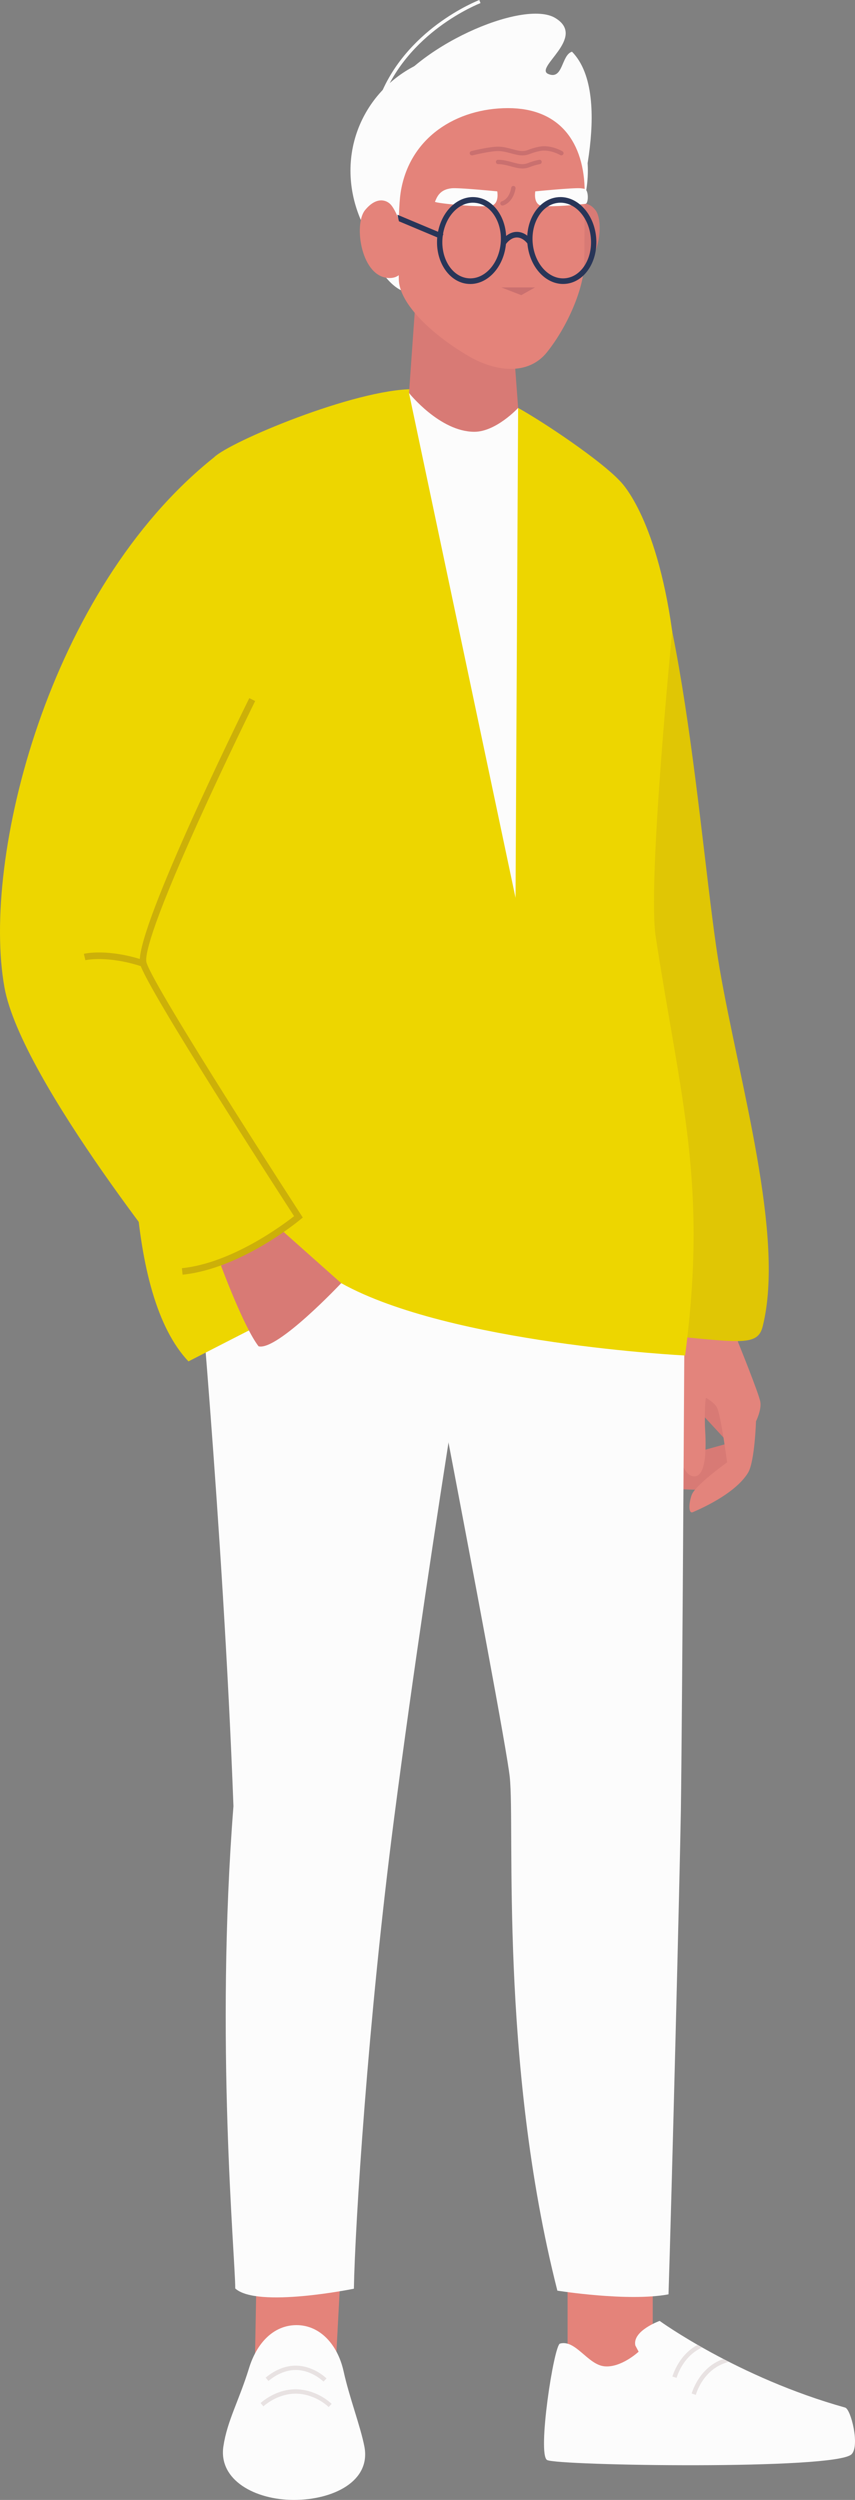<svg xmlns="http://www.w3.org/2000/svg" width="369.62" height="1080" viewBox="0 0 369.62 1080"><rect x="0" y="0" width="369.62" height="1080" fill="#808080" stroke="none"/><g id="a"/><g id="b"><g id="c"><g id="d"><path d="M156.96 93.93c-1.02-12.6-4.22-48.18 9.18-50.12C178.19 20.52 226.22-.62 240.07 7.79c13.85 8.41-9.44 21.52-3.01 24.19 6.43 2.67 5.55-8.19 10.21-9.65 18.8 19.15.57 74.25.57 74.25l-56.73-26.09s.01 55.8-13.98 55.86c-8 .03-18.75-14.77-20.18-32.41z" fill="#fcfcfc"/><path d="M164.38 45.54l-1.36-.44c5.45-16.67 17.17-28.04 26.05-34.65C198.68 3.3 207.12.03 207.21.0l.51 1.34c-.08.03-8.38 3.24-17.83 10.28-8.69 6.48-20.18 17.62-25.51 33.92z" fill="#fcfcfc"/><g id="e"><g id="f"><g><path d="M300.26 627.57l-2.09.13s-8.24 12.11-7.59 14.42c.65 2.31 22.78 1.2 22.78 1.2.0.0 10.04-7.14 8.89-16.4-.55-4.39-9.13-25.58-12.12-28.59-7.17-7.21-11.96 6.92-11.96 6.92l16.87 18.24-14.78 4.09z" fill="#d87a75"/><path d="M286.2 551.76s5.93 11.69 5.05 14.45c-.88 2.75-2.84 10.14-3.3 19.41-.46 9.27 3.87 28.39 4.12 31.27.25 2.88 1.34 21.38 8.32 20.9 6.33-.44 4.34-20.14 4.35-21.85.0-1.71-.37-13.84 1.34-13.84s7.65-25.97.91-33.75c-6.74-7.79-20.79-16.58-20.79-16.58z" fill="#e3847c"/><path d="M302.97 602.69s5.07 2.28 6.85 5.14c1.77 2.86 4.51 23.93 4.51 23.93.0.0-13.92 9.92-15.34 14.14-1.42 4.22-1.25 8.14.51 7.38 9.54-4.1 19.73-10.14 23.91-17.09 2.87-4.78 3.41-22.17 3.41-22.17.0.0 2.44-4.86 1.88-8.35-.56-3.49-9.66-25.91-9.66-25.91l-4.77-32-28.07 4 16.77 50.94z" fill="#e3847c"/></g><path d="M266.13 210.57c28.53 22.11 36.48 158.61 44.96 207.83 8.5 49.37 28.36 115.89 18.62 154.63-2.03 8.09-8.46 7.14-37.81 4.24-12.64-24.87-7.47-98.24-7.47-98.24.0.0-87.41-259.2-18.3-268.47z" fill="#e0c605"/><g><g id="g"><g id="h"><path d="M245.37 1016.98 267.28 1036.95 282.18 1009.05V974.19L245.37 972.76V1016.98z" fill="#e4837a"/><path d="M163.51 465.51s54.55 280.37 56.86 302.18c2.3 21.81-4.59 122.87 20.58 221.9.0.0 30.52 4.88 48.05 1.59 1.33-41 4.92-182.43 5.34-209.07.6-37.79 1.81-252.07 1.81-252.07.0.0-111.01-116.97-132.64-64.53z" fill="#fcfcfc"/><g><path d="M242.09 1012.45c-2.66.73-9.88 47.85-5.58 50.31 4.3 2.45 124.63 4.37 131.61-2.48 3.67-3.59-.24-19.48-2.76-20.18-46.45-12.98-80.19-37.44-80.19-37.44.0.0-11.89 4.26-10.51 10.62l1.42 2.68s-7.5 7-14.75 6.32c-7.25-.68-12.49-11.67-19.25-9.82z" fill="#fcfcfc"/><path d="M312.7 1019.1c-1.39.5-2.72 1.13-3.94 1.89-6.33 3.94-8.93 10.43-9.76 13.04l1.8.57c.76-2.41 3.15-8.4 8.95-12 1.6-.99 3.4-1.75 5.3-2.26l-2.36-1.23z" fill="#e8e2e2"/><path d="M301.57 1013.01c-.39.2-.76.42-1.13.65-6.33 3.94-8.93 10.43-9.76 13.03l1.8.57c.76-2.41 3.15-8.4 8.95-12 .67-.42 1.38-.79 2.11-1.13.37.21-1.98-1.13-1.98-1.13z" fill="#e8e2e2"/></g></g><g id="i"><path d="M144.9 1026.32 110.27 1016.87 111.08 972.51 147.74 972.52 144.9 1026.32z" fill="#e4837a"/><path d="M84.11 527.79s12.28 131.3 16.81 252.5c-7.94 101.31.75 194.41.78 208.36 9.5 8.62 51.29.1 51.29.1.43-26.53 6.14-116.88 17.39-203.3 16.52-126.93 40.5-266.57 40.5-266.57.0.0-105.72-43.76-126.78 8.91z" fill="#fcfcfc"/><g><path d="M96.57 1056.85c-2.17 14.54 13.64 23.15 30.47 23.15s33.45-7.96 30.47-23.15c-1.75-8.9-6.42-20.88-8.98-32.45-2.57-11.59-10.25-19.92-20.34-19.92s-17.26 7.97-20.5 18.49c-4.39 14.24-9.46 22.79-11.12 33.89z" fill="#fcfcfc"/><path d="M139.87 1028.88l1.28-1.39c-3.75-3.45-8.73-5.51-13.33-5.51-6.23.0-11.15 3.64-12.98 5.2l1.23 1.43c1.67-1.43 6.15-4.75 11.75-4.75 6.13.0 10.77 3.84 12.05 5.02z" fill="#e8e2e2"/><path d="M142.09 1039.88l1.28-1.39c-4.27-3.94-10.09-6.29-15.57-6.29-7.46.0-13.09 4.14-15.16 5.93l1.23 1.43c1.92-1.65 7.11-5.47 13.94-5.47 5.02.0 10.37 2.16 14.3 5.79z" fill="#e8e2e2"/></g></g></g><path d="M92.54 197.57c6.69-6.66 60.71-29.45 86.18-29.45.67.0 26.97 4.3 27.93 4.58 4.98 1.43 12.63 1.64 17.35 3.53 11.91 6.67 35.78 22.8 43.87 31.44h0s15.64 14.27 22.73 65.07c0 0-10.75 108.43-7.13 131.94 10.83 70.52 22.48 106.4 12.7 180.91.0.0-101.57-5.02-148.66-31.25.0.0-51.96 26.59-66.04 33.8-54.3-57.46-.53-310.55 11.08-390.57z" fill="#edd600"/></g><g><path d="M95.54 546.74l25.35-16.05 26.61 23.66s-27.67 29.39-35.72 27.27c-6.42-8.28-16.25-34.88-16.25-34.88z" fill="#d87a75"/><path d="M120.88 530.69l-39.43 24.94S9.23 467.2 1.92 426.54c-9.98-55.52 18.79-171.7 90.62-228.97 22.88 6.31 27.16 51.92 25.54 97.02-1.71 47.4-55.64 120.33-55.64 120.33l58.45 115.77z" fill="#edd600"/><g><path d="M78.94 550.68c25.18-2.59 49.95-23.03 50.99-23.9l.96-.8-.68-1.05c-.63-.98-63.42-97.77-66.87-109.07-.77-2.52 1.08-13.72 22.13-60.39 12.06-26.73 24.72-52.36 24.84-52.62l-2.54-1.25c-5.21 10.54-50.76 103.27-47.15 115.09 3.41 11.15 59.22 97.46 66.51 108.71-4.85 3.81-26.91 20.26-48.49 22.48l.29 2.82z" fill="#ccb009"/><path d="M61.55 417.61l.89-2.69c-15.83-5.26-25.77-2.96-26.19-2.86l.66 2.75-.33-1.38.33 1.38c.1-.02 9.64-2.18 24.63 2.8z" fill="#ccb009"/></g></g><path d="M176.81 169.77 222.87 387.88 223.99 176.23 176.81 169.77z" fill="#fcfcfc"/><g id="j"><g id="k"><g id="l"><path d="M176.81 169.77s13.32 16.77 28.26 16.77c9.4.0 18.93-10.31 18.93-10.31l-3.95-53.01-39.42-7.25-3.81 53.8z" fill="#d87a75"/></g></g><g id="m"><path id="n" d="M151.51 73.71c0 28.1 22.97 53.8 51.31 53.8s51.31-25.7 51.31-53.8-22.97-50.87-51.31-50.87-51.31 22.78-51.31 50.87z" fill="#fcfcfc"/><g id="o"><path d="M248.41 88.91s5.11-3.3 9.07 1.97c3.96 5.28 1.32 25.06-8.57 25.06s-.5-27.03-.5-27.03z" fill="#d87a75"/><path d="M169.08 88.57c-1.84-2.23-6.38-3.85-11.33 2.29-4.93 6.16-1.65 29.25 10.7 29.25s5.66-25.47.63-31.55z" fill="#e4837a"/><path d="M173.16 83.42c3.64-24.17 24.36-36.71 46.48-36.71s33.14 14.53 33.14 36.71c0 0-.17 28.31-.17 29.69.0 11.39-7.42 28.18-16.18 39.09-8.19 10.19-22.34 8.31-33.61 1.78-15.12-8.75-30.42-22.5-30.42-33.55.0-1.37-.61-27.86.77-37.01z" fill="#e4837a"/></g><g id="p"><g><path d="M214.96 82.67s-16.49-1.64-19.67-1.34c-5.3.51-6.44 3.95-7.25 5.82-.28.64 21.53 2.77 24.7 1.63 3.17-1.14 2.22-6.11 2.22-6.11z" fill="#fcfcfc"/><path d="M231.41 82.67s16.49-1.64 19.67-1.34c.61.06 1.16.16 1.67.29 1.76.38 1.76 6.27.34 6.45-6.59.75-17.31 1.48-19.45.7-3.17-1.14-2.23-6.11-2.23-6.11z" fill="#fcfcfc"/></g></g><path id="q" d="M231.29 124.17H216.7L225.36 127.51 231.29 124.17z" fill="#ca706f"/><g id="r"><g><path d="M257.62 101.64c-1.21-9.41-7.79-16.5-15.32-16.5-.61.0-1.23.05-1.84.14-3.98.62-7.45 3.16-9.79 7.16-2.29 3.93-3.2 8.81-2.57 13.74 1.21 9.41 7.79 16.5 15.32 16.5.61.0 1.23-.05 1.84-.14 3.98-.62 7.46-3.16 9.79-7.16 2.29-3.93 3.2-8.81 2.57-13.75zm-4.52 12.47h0c-1.97 3.38-4.87 5.52-8.17 6.03-.5.08-1 .12-1.5.12-6.39.0-11.99-6.19-13.05-14.4-.56-4.38.24-8.69 2.25-12.14 1.97-3.38 4.87-5.52 8.16-6.03.5-.08 1-.12 1.5-.12 6.39.0 11.99 6.19 13.05 14.4.56 4.38-.24 8.69-2.25 12.14z" fill="#283558"/><path d="M206.28 85.28h0c-.61-.09-1.23-.14-1.84-.14-7.53.0-14.11 7.09-15.32 16.5-1.32 10.27 4.23 19.65 12.36 20.91.61.09 1.22.14 1.84.14 7.53.0 14.11-7.09 15.32-16.5.63-4.93-.28-9.82-2.57-13.75-2.33-4-5.81-6.54-9.79-7.16zm10.08 20.58c-1.05 8.21-6.66 14.4-13.05 14.4-.5.0-1.01-.04-1.5-.12-6.89-1.07-11.56-9.22-10.42-18.17 1.05-8.21 6.66-14.4 13.05-14.4.5.0 1.01.04 1.5.12 3.3.51 6.2 2.65 8.17 6.03 2.01 3.45 2.81 7.76 2.25 12.14z" fill="#283558"/></g><path d="M230.11 104.07c-1.9-2.55-4.21-3.9-6.66-3.9s-4.76 1.35-6.66 3.9l1.49 1.92.31-.41c1.45-1.95 3.13-2.98 4.86-2.98s3.41 1.03 4.86 2.98l.31.41 1.49-1.92z" fill="#283558"/></g></g></g></g></g><g><path d="M204 67.12c-.42.0-.81-.29-.91-.71-.13-.51.18-1.02.69-1.14.31-.08 7.7-1.91 11.55-1.91 2.15.0 4.28.57 6.17 1.08 1.55.42 3.02.81 4.21.81 1.33.0 1.92-.22 2.91-.6.91-.34 2.16-.81 4.45-1.27 5.02-1 9.9 1.88 10.1 2 .45.27.59.85.32 1.29-.27.45-.85.59-1.29.33-.04-.03-4.47-2.63-8.76-1.77-2.14.43-3.26.85-4.16 1.19-1.06.4-1.9.72-3.57.72-1.44.0-3.02-.42-4.7-.87-1.86-.5-3.78-1.01-5.68-1.01-3.61.0-11.02 1.84-11.09 1.86-.08.02-.15.03-.23.03z" fill="#ca706f"/><path d="M225.7 72.78c-1.44.0-3.02-.42-4.7-.87-1.86-.5-3.78-1.01-5.68-1.01-.52.0-.94-.42-.94-.94s.42-.94.94-.94c2.15.0 4.28.57 6.17 1.08 1.55.42 3.02.81 4.21.81 1.33.0 1.92-.22 2.91-.6.91-.34 2.16-.81 4.45-1.27.51-.1 1.01.23 1.11.74.1.51-.23 1.01-.74 1.11-2.14.43-3.26.85-4.16 1.19-1.06.4-1.9.72-3.57.72z" fill="#ca706f"/><path d="M217.21 88.81c-.42.0-.81-.29-.91-.71-.13-.5.18-1.01.68-1.14.15-.04 3.2-.94 4.02-5.85.09-.51.57-.86 1.09-.78.51.09.86.57.78 1.09-1.03 6.2-5.24 7.32-5.42 7.36-.08.02-.15.03-.23.03z" fill="#ca706f"/></g><path d="M172.46 95.6 190.77 103.29 191.69 101.11 171.81 92.77 172.46 95.6z" fill="#283558"/></g></g></g></svg>